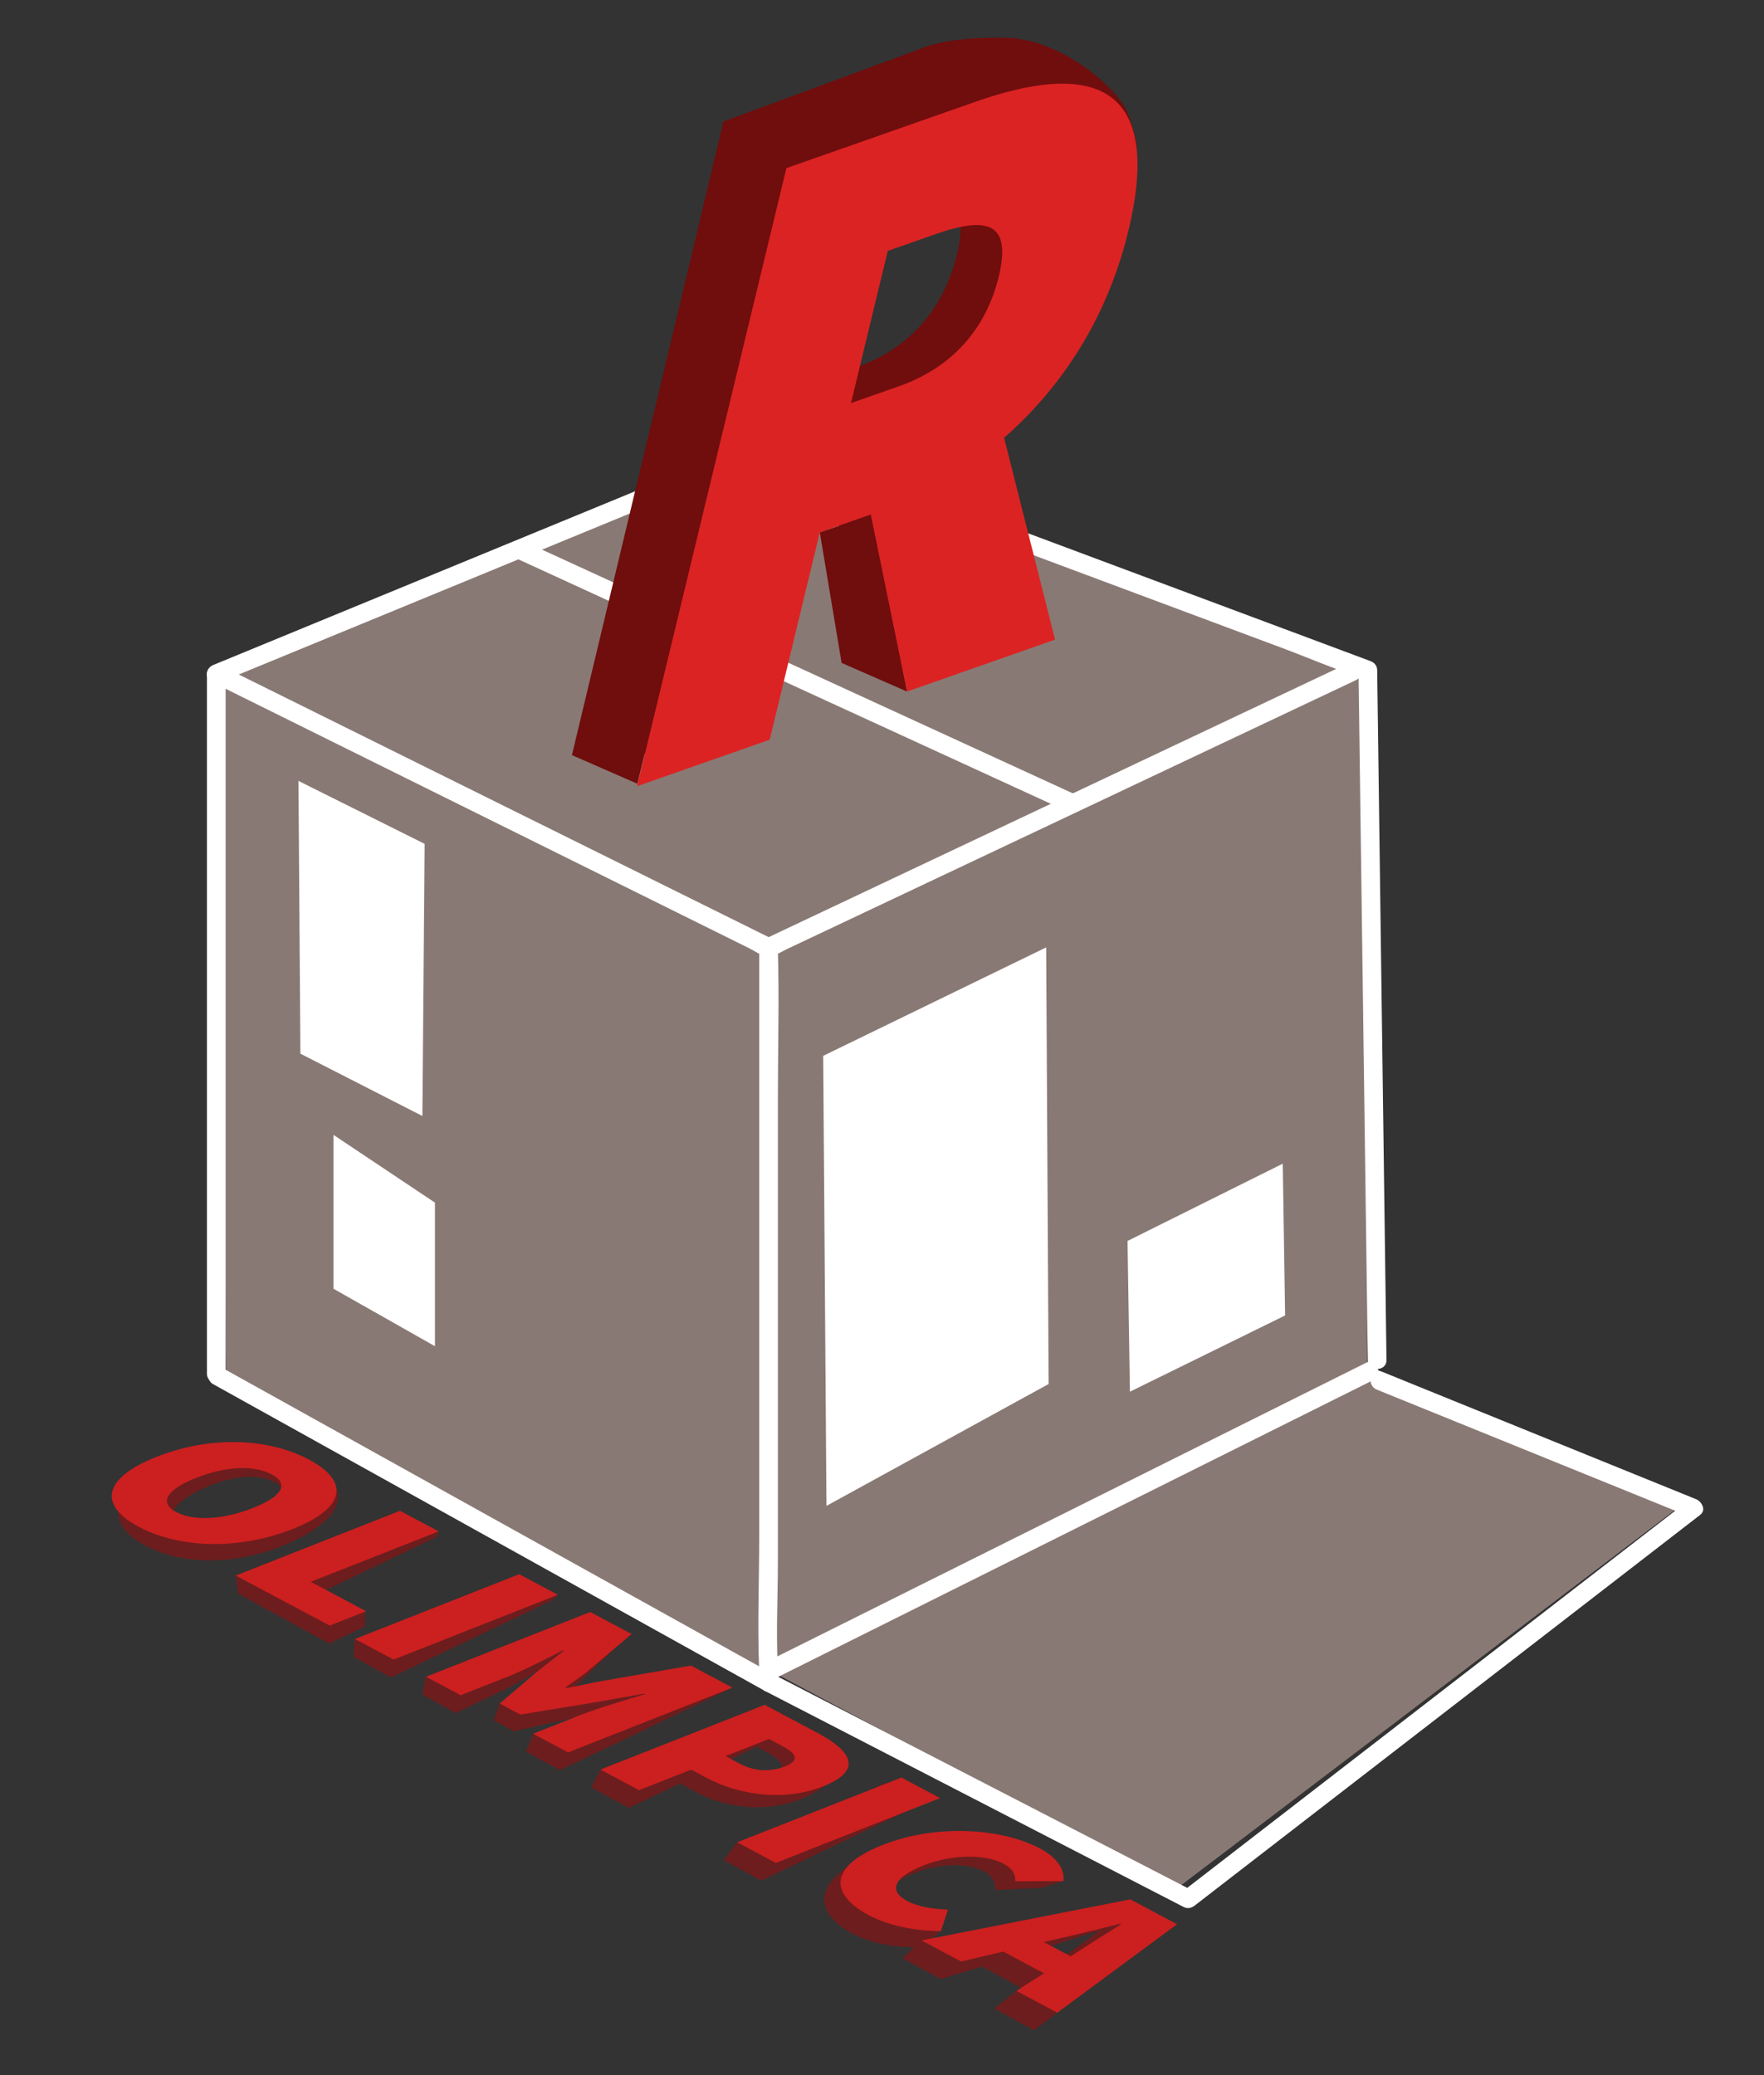<?xml version="1.0" encoding="utf-8"?>
<!-- Generator: Adobe Illustrator 25.0.0, SVG Export Plug-In . SVG Version: 6.00 Build 0)  -->
<svg version="1.1" xmlns="http://www.w3.org/2000/svg" xmlns:xlink="http://www.w3.org/1999/xlink" x="0px" y="0px"
	 viewBox="0 0 850 1000" style="enable-background:new 0 0 850 1000;" xml:space="preserve">
<rect x="0" y="0" width="850" height="1000" fill="#333333" stroke="none"/>
<style type="text/css">
	.st0{display:none;}
	.st1{display:inline;fill:#050404;}
	.st2{fill:#897974;}
	.st3{fill:#FFFFFF;}
	.st4{fill:none;stroke:#FFFFFF;stroke-width:9;stroke-miterlimit:10;}
	.st5{fill:#700D0D;}
	.st6{fill:#DB2323;}
	.st7{fill:#6D1D1D;}
	.st8{fill:#CC1F1F;}
</style>
<g id="Capa_3" class="st0">
	<rect class="st1" width="850" height="1000"/>
</g>
<g id="Capa_6">
	<polygon class="st2" points="104.98,322.74 108.96,664.59 167.34,700.62 357.6,807.98 368.04,803.42 567.34,909.85 813.11,723.09 
		658.8,658.11 659.91,322.74 371.1,213.15 	"/>
</g>
<g id="Capa_1">
	<g>
		<g>
			<path class="st3" d="M108.71,661.97c0-38.17,0-76.35,0-114.52c0-60.4,0-120.8,0-181.2c0-13.86,0-27.71,0-41.57
				c-1.1,1.45-2.2,2.89-3.3,4.34c31.88-13.13,63.75-26.25,95.63-39.38c48.26-19.88,96.53-39.75,144.79-59.63
				c6.53-2.69,13.05-5.38,19.58-8.06c1.59-0.66,3.41-1.17,4.91-2.02c2.43-1.38-0.39,1.06-1.07-0.45c0.57,1.27,7.67,2.86,8.9,3.32
				c7.08,2.64,14.17,5.29,21.25,7.93c49.02,18.3,98.05,36.6,147.07,54.9c23.65,8.83,47.31,17.66,70.96,26.49
				c12.85,4.8,25.66,10.39,38.75,14.47c0.58,0.18,1.15,0.43,1.73,0.65c-1.1-1.45-2.2-2.89-3.3-4.34
				c0.51,37.54,1.01,75.08,1.52,112.63c0.8,59.72,1.61,119.44,2.41,179.17c0.18,13.55,0.37,27.11,0.55,40.66c0.08,5.79,9.08,5.8,9,0
				c-0.51-37.54-1.01-75.08-1.52-112.63c-0.8-59.72-1.61-119.44-2.41-179.17c-0.18-13.55-0.37-27.11-0.55-40.66
				c-0.03-2.13-1.4-3.63-3.3-4.34c-30.86-11.52-61.72-23.04-92.58-34.56c-51-19.04-102-38.07-153-57.11
				c-13.59-5.07-27.18-10.15-40.77-15.22c-6.31-2.36-13.18,2.53-19.02,4.94c-45.61,18.78-91.22,37.56-136.83,56.35
				c-37.73,15.54-75.45,31.07-113.18,46.61c-0.64,0.26-1.28,0.53-1.91,0.79c-1.87,0.77-3.3,2.18-3.3,4.34c0,38.17,0,76.35,0,114.52
				c0,60.4,0,120.8,0,181.2c0,13.86,0,27.71,0,41.57C99.71,667.76,108.71,667.77,108.71,661.97L108.71,661.97z"/>
		</g>
	</g>
	<g>
		<g>
			<path class="st3" d="M365.83,456.59c0,19.98,0,39.96,0,59.94c0,31.76,0,63.53,0,95.29c0,12,0,24,0,36c0,30.78,0,61.57,0,92.35
				c0,21.62-0.91,43.45,0,65.06c0.08,1.91,0.33,3.82,0.5,5.73c2.26-1.3,4.51-2.59,6.77-3.89c-30.13-16.75-60.27-33.51-90.4-50.26
				c-47.6-26.47-95.21-52.93-142.81-79.4c-10.87-6.04-21.74-12.09-32.61-18.13c-5.07-2.82-9.61,4.95-4.54,7.77
				c30.13,16.75,60.27,33.51,90.4,50.26c47.6,26.47,95.21,52.93,142.81,79.4c10.87,6.04,21.74,12.09,32.61,18.13
				c2.76,1.53,7.09-0.34,6.77-3.89c-1.74-19.28-0.5-39.05-0.5-58.39c0-32.11,0-64.22,0-96.33c0-12.11,0-24.22,0-36.33
				c0-30.27,0-60.53,0-90.8c0-23.73,0.68-47.57,0-71.29c-0.01-0.41,0-0.82,0-1.23C374.83,450.8,365.83,450.79,365.83,456.59
				L365.83,456.59z"/>
		</g>
	</g>
	<g>
		<g>
			<path class="st3" d="M648.88,319.97c-31.68,14.98-63.36,29.95-95.04,44.93c-50.43,23.84-100.87,47.68-151.3,71.52
				c-11.49,5.43-22.98,10.86-34.47,16.29c1.51,0,3.03,0,4.54,0c-29.97-14.86-59.94-29.71-89.91-44.57
				c-47.77-23.68-95.54-47.36-143.31-71.04c-10.97-5.44-21.93-10.87-32.9-16.31c-5.17-2.56-9.74,5.2-4.54,7.77
				c31.4,15.56,62.79,31.13,94.19,46.69c48.31,23.95,96.62,47.9,144.94,71.84c6.63,3.29,13.26,6.57,19.89,9.86
				c2.5,1.24,5.41,3.34,8.18,3.97c2.97,0.68,7.32-2.28,9.9-3.49c6.43-3.04,12.85-6.07,19.28-9.11
				c47.81-22.6,95.63-45.2,143.44-67.81c36.61-17.31,73.23-34.62,109.84-51.92c0.61-0.29,1.21-0.57,1.82-0.86
				C658.65,325.26,654.09,317.5,648.88,319.97L648.88,319.97z"/>
		</g>
	</g>
	<line class="st4" x1="370.34" y1="805.36" x2="663.6" y2="659.09"/>
	<line class="st4" x1="248.99" y1="264.23" x2="516.97" y2="387.28"/>
</g>
<g id="Capa_2">
	<g>
		<g>
			<path class="st3" d="M370.84,815.46c5.79,0,5.8-9,0-9C365.05,806.46,365.04,815.46,370.84,815.46L370.84,815.46z"/>
		</g>
	</g>
	<g>
		<g>
			<path class="st3" d="M663.42,669.65c44.26,17.97,88.53,35.93,132.79,53.9c6.23,2.53,12.46,5.06,18.69,7.59
				c-0.66-2.51-1.32-5.01-1.99-7.52c-27.49,21.25-54.99,42.5-82.48,63.75c-43.75,33.81-87.5,67.63-131.24,101.44
				c-9.94,7.69-19.89,15.37-29.83,23.06c1.82-0.23,3.64-0.47,5.45-0.7c-22.71-11.72-45.41-23.43-68.11-35.15
				c-36.2-18.68-72.4-37.36-108.61-56.04c-8.33-4.3-16.65-8.59-24.98-12.89c-5.14-2.65-9.7,5.11-4.54,7.77
				c22.71,11.72,45.41,23.43,68.12,35.15c36.2,18.68,72.4,37.36,108.61,56.04c8.33,4.3,16.65,8.59,24.98,12.89
				c1.99,1.03,3.78,0.59,5.45-0.7c27.49-21.25,54.99-42.5,82.48-63.75c43.75-33.81,87.5-67.63,131.24-101.44
				c9.94-7.69,19.89-15.37,29.83-23.06c3-2.32,0.72-6.42-1.99-7.52c-44.26-17.97-88.53-35.93-132.79-53.9
				c-6.23-2.53-12.46-5.06-18.69-7.59C660.45,658.8,658.11,667.5,663.42,669.65L663.42,669.65z"/>
		</g>
	</g>
</g>
<g id="Capa_7">
	<polygon class="st3" points="143.82,376.32 144.75,507.77 203.53,537.79 204.61,406.65 	"/>
	<polygon class="st3" points="396.66,508.81 398.25,725.67 505.29,666.95 504.11,456.55 	"/>
	<polygon class="st3" points="543.31,598.02 544.46,670.66 619.24,633.92 618.11,560.77 	"/>
	<polygon class="st3" points="160.7,546.9 160.7,621.05 209.59,648.74 209.59,579.55 	"/>
</g>
<g id="Capa_4">
	<g id="Capa_5">
		<polygon class="st5" points="437.05,333.25 405.54,319.46 395.03,256.55 420.89,247.92 		"/>
		<polygon class="st5" points="307.1,377.68 275.59,363.9 348.66,58.54 378.93,81.02 		"/>
		<path class="st5" d="M348.66,58.54l96.3-35.55c0,0,12.21-5.47,39.78-4.79c27.57,0.68,54.78,25.3,58.97,36.92
			s4.19,16.41,4.19,16.41l-181.54,61.41l-30.39-21.36L348.66,58.54z"/>
	</g>
	<g id="Capa_12">
	</g>
	<g>
		<g>
			<path class="st5" d="M365.64,72.14l86.44-33.26c49.19-18.93,86.03-13.16,68.07,61.07c-17.41,71.94-66.78,117.94-115.97,136.87
				l-26,10L354,346.71l-60.44,23.25L365.64,72.14z M415.04,176.13c23.89-9.19,39.87-27.81,46.08-53.46
				c6.21-25.66-4.44-29.04-28.34-19.85L411,111.2l-17.74,73.31L415.04,176.13z M398.27,220.39l53.4-67.92l32.34,144.21l-67.46,25.96
				L398.27,220.39z"/>
		</g>
	</g>
	<g>
		<g>
			<path class="st6" d="M378.93,81.01l91.41-32.07c52.02-18.25,91.3-11.9,73.37,62.34c-17.38,71.94-69.16,117.37-121.18,135.62
				l-27.5,9.65l-24.13,99.9L307,378.87L378.93,81.01z M433.12,186.15c25.27-8.86,41.96-27.3,48.16-52.97
				c6.2-25.66-5.19-29.22-30.46-20.35l-23.04,8.08l-17.71,73.32L433.12,186.15z M415.99,230.33l55.72-67.36l36.68,145.26
				l-71.34,25.03L415.99,230.33z"/>
		</g>
	</g>
</g>
<g id="Capa_13">
	<polyline class="st7" points="113.6,759.28 114.73,767.88 158.6,791.96 175.85,783.71 175.85,776.38 158.65,783.25 113.6,759.28 	
		"/>
	<polyline class="st7" points="170.88,789.75 170.36,798.41 188.41,808.32 189.67,799.75 170.88,789.75 	"/>
	<polygon class="st7" points="210.58,740.54 211.29,737.92 207.62,739.45 206.89,742.27 	"/>
	<polygon class="st7" points="266.28,771.1 268.81,768.52 264.33,770.2 	"/>
	<polygon class="st7" points="205.25,808.04 203.52,816.61 219.69,825.48 221.94,816.92 	"/>
	<polygon class="st7" points="240.74,820.95 238,829.01 247.66,834.31 250.71,826.25 	"/>
	<polygon class="st7" points="256.98,835.56 253.48,844.03 269.85,853.02 273.73,844.48 	"/>
	<polygon class="st7" points="289.33,852.77 284.97,861.31 303.02,871.22 307.96,862.69 	"/>
	<polygon class="st7" points="347.72,815.79 352.88,813.26 347.01,815.48 	"/>
	<polygon class="st7" points="355.2,887.82 348.78,896.33 366.84,906.24 373.83,897.74 	"/>
	<polygon class="st7" points="453.4,930.6 444.07,938.29 430.48,936.55 435.92,929.04 453.4,930.36 	"/>
	<polygon class="st7" points="479.55,910.77 489.3,906.6 512.45,906.5 502.17,909.65 	"/>
	<polygon class="st7" points="444.03,935.09 434.85,943.56 453.32,953.7 463.11,945.24 	"/>
	<polygon class="st7" points="489.76,959.42 479.14,967.87 498.24,978.35 509.48,969.91 	"/>
</g>
<g id="Capa_11">
	<g>
		<g>
			<path class="st7" d="M78.46,707.63c25.64-12.25,52.82-12.1,71.71-1.73c18.89,10.37,17.2,24.32-8.31,36.52
				c-25.64,12.25-53.54,12.44-72.43,2.08C50.53,734.13,52.82,719.89,78.46,707.63z M123.38,732.28
				c14.14-6.76,17.25-13.42,9.06-17.91c-8.19-4.49-21.37-3.36-35.51,3.39c-14.14,6.76-17.96,13.76-9.78,18.25
				C95.34,740.51,109.24,739.04,123.38,732.28z"/>
			<path class="st7" d="M192.6,730.66l18.05,9.91l-60.62,28.98l25.82,14.17l-17.25,8.25l-43.87-24.08L192.6,730.66z"/>
			<path class="st7" d="M248.23,761.19l18.05,9.91l-77.87,37.22l-18.05-9.91L248.23,761.19z"/>
			<path class="st7" d="M281.39,779.39l19.31,10.6l-21.58,20.88c-3.05,2.75-6.8,5.62-10.09,8.49l0.42,0.23
				c5.81-1.49,11.65-3.2,17.23-4.57l41.73-9.82l19.31,10.6l-77.87,37.22l-16.37-8.99l23-11c7.91-3.78,21.48-8.76,30.1-12.02
				l-0.42-0.23l-24.36,5.82l-34.15,7.7l-9.66-5.3l17.36-16.92l13.23-11.93l-0.42-0.23c-6.95,4.18-17.58,10.77-25.48,14.55l-23,11
				l-16.16-8.87L281.39,779.39z"/>
			<path class="st7" d="M362.84,824.09l24.98,13.71c14.9,8.18,21.48,18.18,1.83,27.58c-19.05,9.11-40.33,5.91-54.6-1.92l-7.35-4.03
				l-24.68,11.8l-18.05-9.91L362.84,824.09z M350.5,855.2c7.14,3.92,14.57,3.81,21.52,0.49c6.95-3.32,5.6-6.77-1.33-10.57
				l-6.09-3.34l-20.61,9.85L350.5,855.2z"/>
			<path class="st7" d="M426.65,859.11l18.05,9.91l-77.87,37.22l-18.05-9.91L426.65,859.11z"/>
			<path class="st7" d="M417.35,894.59c26.12-12.48,56.71-10.95,73.93-1.5c9.03,4.95,11.58,11.28,10.9,16.56l-22.62,1.12
				c0-3.45-0.97-6.43-5.58-8.97c-7.98-4.38-23.29-4.17-37.43,2.59c-14.62,6.99-16.88,14.11-8.07,18.94
				c5.25,2.88,12.56,3.69,19.09,3.59l-3.49,11.37c-13.44,0.5-25.15-1.99-33.96-6.83C392.69,921.9,390.75,907.31,417.35,894.59z"/>
			<path class="st7" d="M533.5,917.74l21.83,11.98l-57.09,48.63l-19.1-10.48l30.09-22.36c5.75-4.47,13.53-9.92,19.64-14.56
				l-0.42-0.23c-9.38,2.97-20.4,6.52-29.51,9.15l-45.62,13.83l-18.47-10.14L533.5,917.74z M482.22,936.22l33.38,18.32l-15.93,7.62
				l-33.38-18.32L482.22,936.22z"/>
		</g>
	</g>
</g>
<g id="Capa_10">
	<g>
		<g>
			<path class="st8" d="M75.53,702.02c26.06-10.28,53.89-9.01,73.39,1.37c19.5,10.38,17.99,23.22-7.95,33.45
				c-26.06,10.28-54.62,9.3-74.12-1.08C47.34,725.38,49.47,712.29,75.53,702.02z M121.9,726.69c14.37-5.67,17.45-11.7,9-16.2
				c-8.45-4.5-21.93-4-36.3,1.67c-14.37,5.67-18.18,11.99-9.73,16.48C93.32,733.14,107.53,732.36,121.9,726.69z"/>
			<path class="st8" d="M192.75,728.05l18.64,9.92l-61.62,24.3l26.65,14.18l-17.54,6.92l-45.29-24.1L192.75,728.05z"/>
			<path class="st8" d="M250.17,758.61l18.64,9.92l-79.15,31.22l-18.64-9.91L250.17,758.61z"/>
			<path class="st8" d="M284.41,776.82l19.94,10.61l-21.77,18.42c-3.08,2.42-6.87,4.92-10.2,7.44l0.43,0.23
				c5.93-1.13,11.88-2.48,17.57-3.51l42.58-7.36l19.94,10.61l-79.15,31.22l-16.9-8.99l23.38-9.22c8.04-3.17,21.85-7.21,30.64-9.88
				l-0.43-0.23l-24.85,4.38l-34.85,5.71l-9.97-5.3l17.52-14.94l13.36-10.49l-0.43-0.23c-7.05,3.58-17.83,9.24-25.87,12.41
				l-23.38,9.22l-16.69-8.88L284.41,776.82z"/>
			<path class="st8" d="M368.48,821.56l25.79,13.72c15.39,8.19,22.27,17.72,2.3,25.59c-19.36,7.64-41.2,3.8-55.94-4.04l-7.58-4.04
				l-25.09,9.89l-18.64-9.92L368.48,821.56z M356.33,849.84c7.37,3.92,14.97,4.13,22.04,1.35c7.06-2.79,5.62-6.03-1.53-9.84
				l-6.28-3.34l-20.95,8.26L356.33,849.84z"/>
			<path class="st8" d="M434.35,856.6l18.64,9.91l-79.15,31.22l-18.64-9.92L434.35,856.6z"/>
			<path class="st8" d="M425.37,889.06c26.55-10.47,57.9-7.78,75.67,1.67c9.32,4.96,12.03,10.91,11.41,15.77l-23.15,0.1
				c-0.06-3.19-1.09-5.99-5.86-8.53c-8.23-4.38-23.91-4.82-38.28,0.84c-14.86,5.86-17.07,12.35-7.97,17.2
				c5.42,2.88,12.92,3.94,19.6,4.11l-3.4,10.38c-13.75-0.1-25.78-2.88-34.88-7.73C400.54,913.3,398.33,899.72,425.37,889.06z"/>
			<path class="st8" d="M544.65,915.29l22.54,11.99l-57.7,42.63l-19.72-10.49l30.46-19.44c5.82-3.9,13.7-8.62,19.88-12.66
				l-0.43-0.23c-9.55,2.36-20.79,5.19-30.07,7.24l-46.5,10.91l-19.07-10.15L544.65,915.29z M492.43,930.26l34.45,18.33l-16.2,6.39
				l-34.45-18.33L492.43,930.26z"/>
		</g>
	</g>
</g>
</svg>

